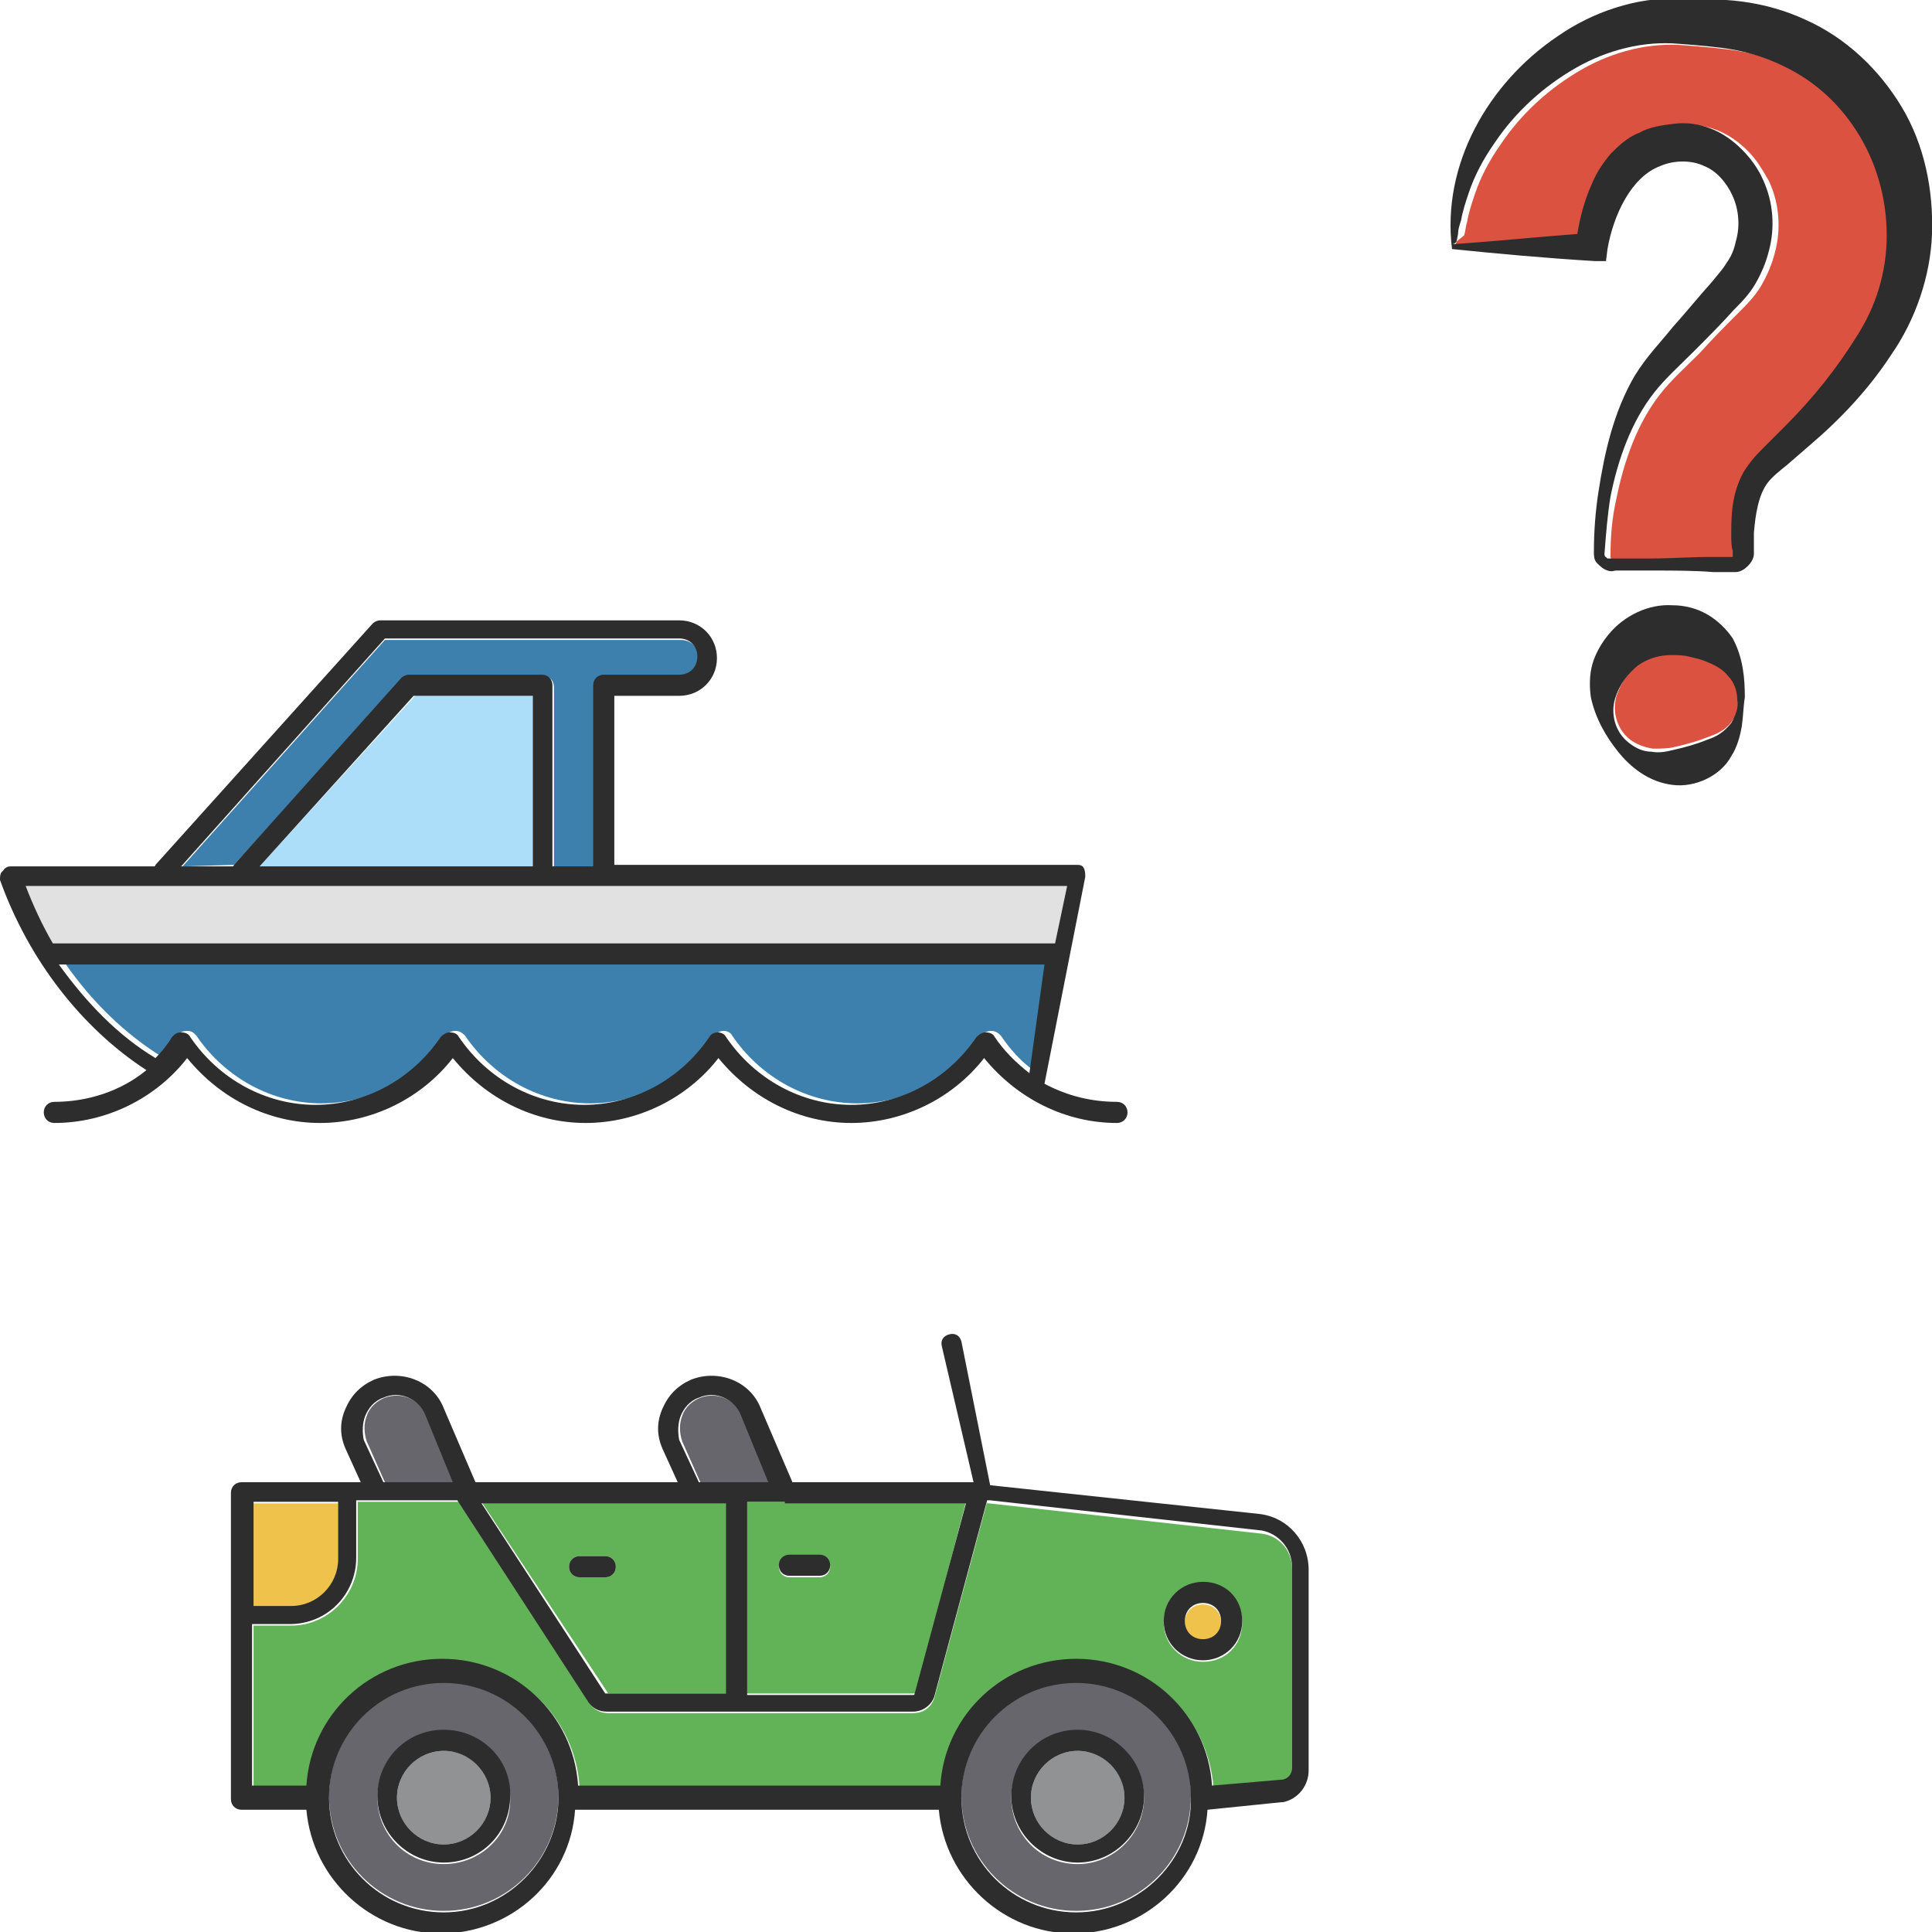 <?xml version="1.0" encoding="utf-8"?>
<!-- Generator: Adobe Illustrator 24.1.2, SVG Export Plug-In . SVG Version: 6.00 Build 0)  -->
<svg version="1.1" id="Layer_1" xmlns="http://www.w3.org/2000/svg" xmlns:xlink="http://www.w3.org/1999/xlink" x="0px" y="0px"
	 viewBox="0 0 128 128" style="enable-background:new 0 0 128 128;" xml:space="preserve">
<style type="text/css">
	.st0{fill:#67666D;}
	.st1{fill:#EFC24C;}
	.st2{fill:#909293;}
	.st3{fill:#62B257;}
	.st4{fill:#DB5240;}
	.st5{fill:#ACDEF9;}
	.st6{fill:#3E80AD;}
	.st7{fill:#E1E1E1;}
	.st8{fill:#2D2D2D;}
</style>
<g>
	<path class="st0" d="M25.5,98.2h4.6l-1.8-4.4c-0.5-1.1-1.7-1.6-2.8-1.2c-0.5,0.2-1,0.6-1.2,1.2c-0.2,0.5-0.2,1.1,0,1.7L25.5,98.2z"
		/>
	<path class="st1" d="M22.4,103.4v-3.8h-5.6v6.9h2.5C21,106.5,22.4,105.1,22.4,103.4z"/>
	<path class="st0" d="M71.3,111.4c-4.2,0-7.6,3.4-7.6,7.6c0,4.2,3.4,7.6,7.6,7.6c4.2,0,7.6-3.4,7.6-7.6
		C79,114.8,75.5,111.4,71.3,111.4z M71.4,123.5c-2.5,0-4.4-2-4.4-4.4c0-2.4,2-4.4,4.4-4.4s4.4,2,4.4,4.4
		C75.8,121.5,73.8,123.5,71.4,123.5z"/>
	<path class="st0" d="M29.4,111.4c-4.2,0-7.6,3.4-7.6,7.6c0,4.2,3.4,7.6,7.6,7.6c4.2,0,7.6-3.4,7.6-7.6
		C37,114.8,33.6,111.4,29.4,111.4z M29.4,123.5c-2.5,0-4.4-2-4.4-4.4c0-2.4,2-4.4,4.4-4.4c2.5,0,4.4,2,4.4,4.4
		C33.9,121.5,31.9,123.5,29.4,123.5z"/>
	<path class="st2" d="M71.4,116c-1.7,0-3.1,1.4-3.1,3.1c0,1.7,1.4,3.1,3.1,3.1s3.1-1.4,3.1-3.1C74.5,117.3,73.1,116,71.4,116z"/>
	<path class="st1" d="M79.7,108.7c0.7,0,1.2-0.5,1.2-1.2s-0.5-1.2-1.2-1.2c-0.7,0-1.2,0.5-1.2,1.2S79,108.7,79.7,108.7z"/>
	<path class="st3" d="M49.5,112.2h11.1c0,0,0.1,0,0.1-0.1L64,99.5H52.1c0,0,0,0-0.1,0c0,0-0.1,0-0.1,0h-2.5V112.2z M52.3,103.1h2
		c0.4,0,0.7,0.3,0.7,0.7c0,0.4-0.3,0.7-0.7,0.7h-2c-0.4,0-0.7-0.3-0.7-0.7C51.6,103.4,51.9,103.1,52.3,103.1z"/>
	<path class="st4" d="M105.9,12.2c0.3-0.7,0.7-1.3,1.2-1.9c0.5-0.6,1.2-1.1,1.9-1.4c0.7-0.4,1.5-0.5,2.3-0.6c0.8-0.1,1.6,0,2.4,0.3
		c0.8,0.3,1.5,0.8,2.1,1.4c0.6,0.6,1,1.3,1.4,2c0.7,1.5,0.8,3.2,0.4,4.7c-0.2,0.8-0.5,1.5-0.9,2.2c-0.4,0.7-1,1.3-1.4,1.7
		c-0.9,0.9-1.8,1.8-2.7,2.8c-0.9,0.9-1.9,1.8-2.6,2.7c-1.5,1.9-2.4,4.4-2.9,6.9c-0.3,1.3-0.4,2.5-0.4,3.8c0,0.2,0,0.2,0.2,0.3
		c0,0,0.2,0,0.4,0l0.5,0l2,0c1.3,0,2.6,0,3.9-0.1l1,0c0.1,0,0.4,0,0.4,0c0,0,0,0,0.1,0c0,0,0,0,0,0l0-0.4c0-0.3,0-0.7-0.1-1
		c0-1.4,0-2.8,0.8-4.2c0.5-0.7,0.9-1.2,1.4-1.7l1.4-1.4c1.8-1.9,3.4-3.8,4.7-5.9c1.3-2,2-4.4,2-6.7c0-2.4-0.6-4.7-1.8-6.6
		c-1.2-2-3-3.6-5-4.6c-1-0.5-2.1-0.9-3.3-1.1c-1.1-0.2-2.5-0.3-3.7-0.4c-2.3-0.2-4.7,0.4-6.8,1.6c-2.1,1.2-4,2.9-5.4,5
		c-0.7,1-1.3,2.1-1.7,3.3c-0.2,0.6-0.4,1.2-0.5,1.8c-0.1,0.3-0.1,0.6-0.2,0.9L96.5,16c0,0.1-0.1,0.2-0.1,0.4
		c3.1-0.2,5.9-0.5,8.6-0.7C105.1,14.5,105.4,13.3,105.9,12.2z"/>
	<path class="st4" d="M113.3,43.7c-0.5-0.2-0.9-0.3-1.3-0.4c-0.4-0.1-0.8-0.1-1.2-0.1c-0.8,0-1.6,0.2-2.2,0.7
		c-0.6,0.5-1.2,1.3-1.5,2.2c-0.3,1,0,2.2,0.9,2.9c0.4,0.3,0.9,0.5,1.5,0.6c0.5,0,1,0,1.4-0.1c0.9-0.2,1.6-0.4,2.6-0.8
		c0.5-0.2,1-0.5,1.3-1c0.4-0.4,0.6-1,0.5-1.6c0-0.6-0.2-1.2-0.6-1.6C114.3,44.2,113.8,43.9,113.3,43.7z"/>
	<path class="st3" d="M40.3,112.2h7.9V99.5H31.9L40.3,112.2C40.2,112.2,40.2,112.2,40.3,112.2z M38.4,104.5c-0.4,0-0.7-0.3-0.7-0.7
		c0-0.4,0.3-0.7,0.7-0.7h1.7c0.4,0,0.7,0.3,0.7,0.7c0,0.4-0.3,0.7-0.7,0.7H38.4z"/>
	<path class="st0" d="M46.4,98.2h2.3c0,0,0.1,0,0.1,0c0,0,0.1,0,0.1,0H51l-1.8-4.4c-0.5-1.1-1.7-1.6-2.8-1.2c-0.5,0.2-1,0.6-1.2,1.2
		c-0.2,0.5-0.2,1.1,0,1.7L46.4,98.2z"/>
	<path class="st3" d="M65.4,99.5l-3.5,13c-0.2,0.6-0.7,1-1.4,1H40.3c-0.5,0-0.9-0.2-1.2-0.6l-8.7-13.4h-6.7v3.8c0,2.4-2,4.4-4.4,4.4
		h-2.5v10.7h3.6c0.3-4.7,4.2-8.4,9-8.4s8.7,3.7,9,8.4h24c0.3-4.7,4.2-8.4,9-8.4c4.8,0,8.6,3.7,9,8.4L85,118c0.4-0.1,0.6-0.4,0.6-0.8
		v-13.3c0-1.2-0.9-2.2-2.1-2.3l-18-2H65.4z M79.7,104.9c1.4,0,2.6,1.1,2.6,2.6s-1.1,2.6-2.6,2.6c-1.4,0-2.6-1.1-2.6-2.6
		S78.3,104.9,79.7,104.9z"/>
	<path class="st2" d="M29.4,116c-1.7,0-3.1,1.4-3.1,3.1c0,1.7,1.4,3.1,3.1,3.1c1.7,0,3.1-1.4,3.1-3.1C32.5,117.3,31.1,116,29.4,116z
		"/>
	<polygon class="st5" points="35.3,57.4 35.3,46.1 27.5,46.1 17.2,57.4 	"/>
	<path class="st6" d="M15.5,57.3l11.2-12.3c0.1-0.1,0.3-0.2,0.5-0.2H36c0.4,0,0.7,0.3,0.7,0.7v12h2.7v-12c0-0.4,0.3-0.7,0.7-0.7h5
		c0.7,0,1.2-0.5,1.2-1.2c0-0.7-0.5-1.2-1.2-1.2H25.5L12.1,57.4L15.5,57.3C15.5,57.3,15.5,57.3,15.5,57.3z"/>
	<path class="st7" d="M69.9,62.5l0.8-3.8H1.6c0.5,1.3,1.1,2.6,1.8,3.8H69.9z"/>
	<path class="st6" d="M10.7,70c0.4-0.4,0.8-0.9,1.1-1.4c0.1-0.2,0.3-0.3,0.6-0.3s0.4,0.1,0.6,0.3c1.9,2.8,5,4.5,8.3,4.5
		c3.3,0,6.4-1.7,8.3-4.5c0.1-0.2,0.3-0.3,0.6-0.3c0.2,0,0.4,0.1,0.6,0.3c1.9,2.8,5,4.5,8.3,4.5c3.3,0,6.4-1.7,8.3-4.5
		c0.2-0.4,0.9-0.4,1.1,0c1.9,2.8,5,4.5,8.3,4.5c3.3,0,6.4-1.7,8.3-4.5c0.1-0.2,0.3-0.3,0.6-0.3c0.2,0,0.4,0.1,0.6,0.3
		c0.6,0.9,1.4,1.8,2.3,2.4l1.4-7.2H4.3C6.1,66.4,8.3,68.5,10.7,70z"/>
	<path class="st8" d="M105.7,17.3l0.7,0l0.1-0.8c0.4-2.3,1.6-4.8,3.5-5.5c0.9-0.4,2.1-0.4,2.9,0c0.8,0.3,1.5,1.1,1.9,2
		c0.4,0.9,0.5,2,0.2,3c-0.1,0.5-0.3,1-0.6,1.4c-0.3,0.5-0.6,0.8-1,1.3c-0.9,1-1.7,2-2.6,3c-0.8,1-1.7,1.9-2.5,3.2
		c-1.4,2.4-2,5.1-2.4,7.7c-0.2,1.3-0.3,2.6-0.3,4c0,0.2,0,0.5,0.2,0.7c0.2,0.2,0.4,0.4,0.7,0.5c0.3,0.1,0.4,0,0.6,0l0.5,0l2,0
		c1.3,0,2.6,0,3.9,0.1l1,0c0.2,0,0.3,0,0.5,0c0.3,0,0.6-0.2,0.8-0.4c0.2-0.2,0.4-0.5,0.4-0.8l0-0.5c0-0.3,0-0.6,0-0.9
		c0.1-1.2,0.3-2.5,0.9-3.3c0.3-0.4,0.8-0.8,1.3-1.2l1.5-1.3c2-1.7,3.9-3.7,5.4-6c1.6-2.3,2.6-5.2,2.7-8c0.1-2.9-0.5-5.9-2-8.4
		c-1.5-2.5-3.7-4.6-6.4-5.8c-1.3-0.6-2.7-1-4.2-1.2c-1.5-0.2-2.7-0.1-4.1-0.2c-2.9-0.1-5.8,0.9-8.1,2.5c-4.6,3.1-7.7,8.5-7,14.1
		C99.1,16.8,102.4,17.1,105.7,17.3z M96.5,16l0.1-0.5c0-0.3,0.1-0.6,0.2-0.9c0.1-0.6,0.3-1.2,0.5-1.8c0.4-1.2,1-2.3,1.7-3.3
		c1.4-2.1,3.3-3.8,5.4-5c2.1-1.2,4.5-1.8,6.8-1.6c1.3,0.1,2.6,0.2,3.7,0.4c1.1,0.2,2.3,0.6,3.3,1.1c2.1,1,3.8,2.6,5,4.6
		c1.2,2,1.8,4.3,1.8,6.6c0,2.4-0.7,4.7-2,6.7c-1.3,2.1-2.9,4.1-4.7,5.9l-1.4,1.4c-0.5,0.5-0.9,0.9-1.4,1.7c-0.8,1.5-0.8,2.9-0.8,4.2
		c0,0.3,0,0.7,0.1,1l0,0.4c0,0,0,0,0,0c0,0,0,0-0.1,0c-0.1,0-0.3,0-0.4,0l-1,0c-1.3,0-2.6,0.1-3.9,0.1l-2,0l-0.5,0
		c-0.2,0-0.4,0-0.4,0c-0.1-0.1-0.2-0.1-0.2-0.3c0.1-1.3,0.2-2.6,0.4-3.8c0.5-2.5,1.4-5,2.9-6.9c0.7-0.9,1.7-1.8,2.6-2.7
		c0.9-0.9,1.8-1.8,2.7-2.8c0.4-0.4,1-1,1.4-1.7c0.4-0.7,0.7-1.4,0.9-2.2c0.4-1.5,0.3-3.2-0.4-4.7c-0.3-0.7-0.8-1.4-1.4-2
		c-0.6-0.6-1.3-1.1-2.1-1.4c-0.8-0.3-1.6-0.4-2.4-0.3c-0.8,0.1-1.6,0.2-2.3,0.6c-0.8,0.3-1.4,0.9-1.9,1.4c-0.5,0.6-0.9,1.2-1.2,1.9
		c-0.5,1.1-0.8,2.2-1,3.4c-2.7,0.2-5.5,0.5-8.6,0.7C96.4,16.2,96.4,16.1,96.5,16z"/>
	<path class="st8" d="M113.1,40.7c-0.7-0.4-1.5-0.6-2.3-0.6c-1.6-0.1-3.2,0.7-4.2,1.9c-0.5,0.6-0.9,1.3-1.1,2
		c-0.2,0.7-0.2,1.5-0.1,2.2c0.3,1.4,1,2.6,1.8,3.6c0.8,1,2,2,3.6,2.2c1.5,0.2,3.2-0.6,3.9-1.9c0.4-0.6,0.6-1.4,0.7-2
		c0.1-0.7,0.1-1.3,0.2-1.9c0-1.2-0.1-2.6-0.8-3.9C114.4,41.7,113.8,41.1,113.1,40.7z M114.7,47.9c-0.4,0.5-0.8,0.8-1.3,1
		c-1,0.4-1.7,0.6-2.6,0.8c-0.4,0.1-0.9,0.2-1.4,0.1c-0.5,0-1-0.2-1.5-0.6c-0.9-0.7-1.2-1.9-0.9-2.9c0.3-1,0.9-1.7,1.5-2.2
		c0.7-0.5,1.5-0.7,2.2-0.7c0.4,0,0.8,0,1.2,0.1c0.4,0.1,0.9,0.2,1.3,0.4c0.5,0.2,1,0.5,1.3,0.9c0.4,0.4,0.6,1,0.6,1.6
		C115.2,46.8,115,47.4,114.7,47.9z"/>
	<path class="st8" d="M63.7,88.9c-0.1-0.4-0.4-0.6-0.8-0.5c-0.4,0.1-0.6,0.4-0.5,0.8l2.1,9h-12l-2.1-4.9c-0.7-1.8-2.8-2.6-4.6-1.9
		c-0.9,0.4-1.5,1-1.9,1.9c-0.4,0.9-0.4,1.8,0,2.7l1,2.2H31.5l-2.1-4.9c-0.7-1.8-2.8-2.6-4.6-1.9c-0.9,0.4-1.5,1-1.9,1.9
		c-0.4,0.9-0.4,1.8,0,2.7l1,2.2h-7.9c-0.4,0-0.7,0.3-0.7,0.7v20.3c0,0.4,0.3,0.7,0.7,0.7h4.3c0.4,4.6,4.3,8.2,8.9,8.2
		c4.7,0,8.6-3.6,8.9-8.2h24.1c0.4,4.6,4.3,8.2,8.9,8.2c4.7,0,8.6-3.6,8.9-8.2l4.9-0.5c0,0,0.1,0,0.1,0c1-0.2,1.7-1.1,1.7-2.1v-13.3
		c0-1.9-1.4-3.5-3.3-3.7l-17.8-1.9L63.7,88.9z M52,99.6C52,99.6,52.1,99.5,52,99.6l12,0l-3.4,12.6c0,0,0,0.1-0.1,0.1H49.5V99.5h2.5
		C52,99.6,52,99.6,52,99.6z M45.1,93.8c0.2-0.5,0.6-1,1.2-1.2c1.1-0.5,2.4,0.1,2.8,1.2l1.8,4.4h-2.1c0,0-0.1,0-0.1,0
		c0,0-0.1,0-0.1,0h-2.3l-1.3-2.8C44.9,94.9,44.9,94.3,45.1,93.8z M48.1,99.5v12.7h-7.9c0,0-0.1,0-0.1,0l-8.2-12.6H48.1z M24.2,93.8
		c0.2-0.5,0.6-1,1.2-1.2c1.1-0.5,2.4,0.1,2.8,1.2l1.8,4.4h-4.6l-1.3-2.8C24,94.9,24,94.3,24.2,93.8z M16.8,99.5h5.6v3.8
		c0,1.7-1.4,3.1-3.1,3.1h-2.5V99.5z M29.4,126.7c-4.2,0-7.6-3.4-7.6-7.6c0-4.2,3.4-7.6,7.6-7.6c4.2,0,7.6,3.4,7.6,7.6
		C37,123.2,33.6,126.7,29.4,126.7z M71.3,126.7c-4.2,0-7.6-3.4-7.6-7.6c0-4.2,3.4-7.6,7.6-7.6c4.2,0,7.6,3.4,7.6,7.6
		C79,123.2,75.5,126.7,71.3,126.7z M85.6,103.8v13.3c0,0.4-0.2,0.7-0.6,0.8l-4.7,0.4c-0.3-4.7-4.2-8.4-9-8.4c-4.8,0-8.7,3.7-9,8.4
		h-24c-0.3-4.7-4.2-8.4-9-8.4s-8.7,3.7-9,8.4h-3.6v-10.7h2.5c2.5,0,4.4-2,4.4-4.4v-3.8h6.7l8.7,13.4c0.3,0.4,0.7,0.6,1.2,0.6h20.3
		c0.6,0,1.2-0.4,1.4-1l3.5-13h0.2l18,2C84.7,101.6,85.6,102.6,85.6,103.8z"/>
	<path class="st8" d="M29.4,114.6c-2.5,0-4.4,2-4.4,4.4c0,2.4,2,4.4,4.4,4.4c2.5,0,4.4-2,4.4-4.4C33.9,116.6,31.9,114.6,29.4,114.6z
		 M29.4,122.2c-1.7,0-3.1-1.4-3.1-3.1c0-1.7,1.4-3.1,3.1-3.1c1.7,0,3.1,1.4,3.1,3.1C32.5,120.8,31.1,122.2,29.4,122.2z"/>
	<path class="st8" d="M71.4,114.6c-2.5,0-4.4,2-4.4,4.4c0,2.4,2,4.4,4.4,4.4s4.4-2,4.4-4.4C75.8,116.6,73.8,114.6,71.4,114.6z
		 M71.4,122.2c-1.7,0-3.1-1.4-3.1-3.1c0-1.7,1.4-3.1,3.1-3.1s3.1,1.4,3.1,3.1C74.5,120.8,73.1,122.2,71.4,122.2z"/>
	<path class="st8" d="M52.3,104.4h2c0.4,0,0.7-0.3,0.7-0.7c0-0.4-0.3-0.7-0.7-0.7h-2c-0.4,0-0.7,0.3-0.7,0.7
		C51.6,104.1,51.9,104.4,52.3,104.4z"/>
	<path class="st8" d="M40.8,103.8c0-0.4-0.3-0.7-0.7-0.7h-1.7c-0.4,0-0.7,0.3-0.7,0.7c0,0.4,0.3,0.7,0.7,0.7h1.7
		C40.5,104.5,40.8,104.2,40.8,103.8z"/>
	<path class="st8" d="M79.7,110c1.4,0,2.6-1.1,2.6-2.6s-1.1-2.6-2.6-2.6c-1.4,0-2.6,1.1-2.6,2.6S78.3,110,79.7,110z M79.7,106.2
		c0.7,0,1.2,0.5,1.2,1.2s-0.5,1.2-1.2,1.2c-0.7,0-1.2-0.5-1.2-1.2S79,106.2,79.7,106.2z"/>
	<path class="st8" d="M9.7,70.9c-1.7,1.4-3.9,2.1-6.1,2.1c-0.4,0-0.7,0.3-0.7,0.7s0.3,0.7,0.7,0.7c3.4,0,6.7-1.6,8.8-4.3
		c2.2,2.7,5.4,4.3,8.8,4.3s6.7-1.6,8.8-4.3c2.2,2.7,5.4,4.3,8.8,4.3c3.4,0,6.7-1.6,8.8-4.3c2.2,2.7,5.4,4.3,8.8,4.3
		c3.4,0,6.7-1.6,8.8-4.3c2.2,2.7,5.4,4.3,8.8,4.3c0.4,0,0.7-0.3,0.7-0.7s-0.3-0.7-0.7-0.7c-1.7,0-3.3-0.4-4.8-1.2l2.7-13.7
		c0-0.2,0-0.4-0.1-0.6c-0.1-0.2-0.3-0.2-0.5-0.2H40.7V46.1H45c1.4,0,2.5-1.1,2.5-2.5c0-1.4-1.1-2.5-2.5-2.5H25.2
		c-0.2,0-0.4,0.1-0.5,0.2L10.3,57.3c0,0,0,0.1-0.1,0.1H0.7c-0.2,0-0.4,0.1-0.5,0.3C0,57.8,0,58.1,0,58.3C1.9,63.6,5.4,68.1,9.7,70.9
		z M68.2,71.1c-0.9-0.7-1.7-1.5-2.3-2.4c-0.1-0.2-0.3-0.3-0.6-0.3c-0.2,0-0.4,0.1-0.6,0.3c-1.9,2.8-5,4.5-8.3,4.5
		c-3.3,0-6.4-1.7-8.3-4.5c-0.2-0.4-0.9-0.4-1.1,0c-1.9,2.8-5,4.5-8.3,4.5c-3.3,0-6.4-1.7-8.3-4.5c-0.1-0.2-0.3-0.3-0.6-0.3
		c-0.2,0-0.4,0.1-0.6,0.3c-1.9,2.8-5,4.5-8.3,4.5c-3.3,0-6.4-1.7-8.3-4.5c-0.1-0.2-0.3-0.3-0.6-0.3s-0.4,0.1-0.6,0.3
		c-0.3,0.5-0.7,1-1.1,1.4c-2.5-1.5-4.6-3.7-6.4-6.2h65.3L68.2,71.1z M25.5,42.3H45c0.7,0,1.2,0.5,1.2,1.2c0,0.7-0.5,1.2-1.2,1.2h-5
		c-0.4,0-0.7,0.3-0.7,0.7v12h-2.7v-12c0-0.4-0.3-0.7-0.7-0.7h-8.8c-0.2,0-0.4,0.1-0.5,0.2L15.5,57.3c0,0,0,0.1-0.1,0.1h-3.4
		L25.5,42.3z M35.3,46.1v11.3H17.2l10.2-11.3H35.3z M70.7,58.7l-0.8,3.8H3.5c-0.7-1.2-1.3-2.5-1.8-3.8H70.7z"/>
</g>
</svg>

